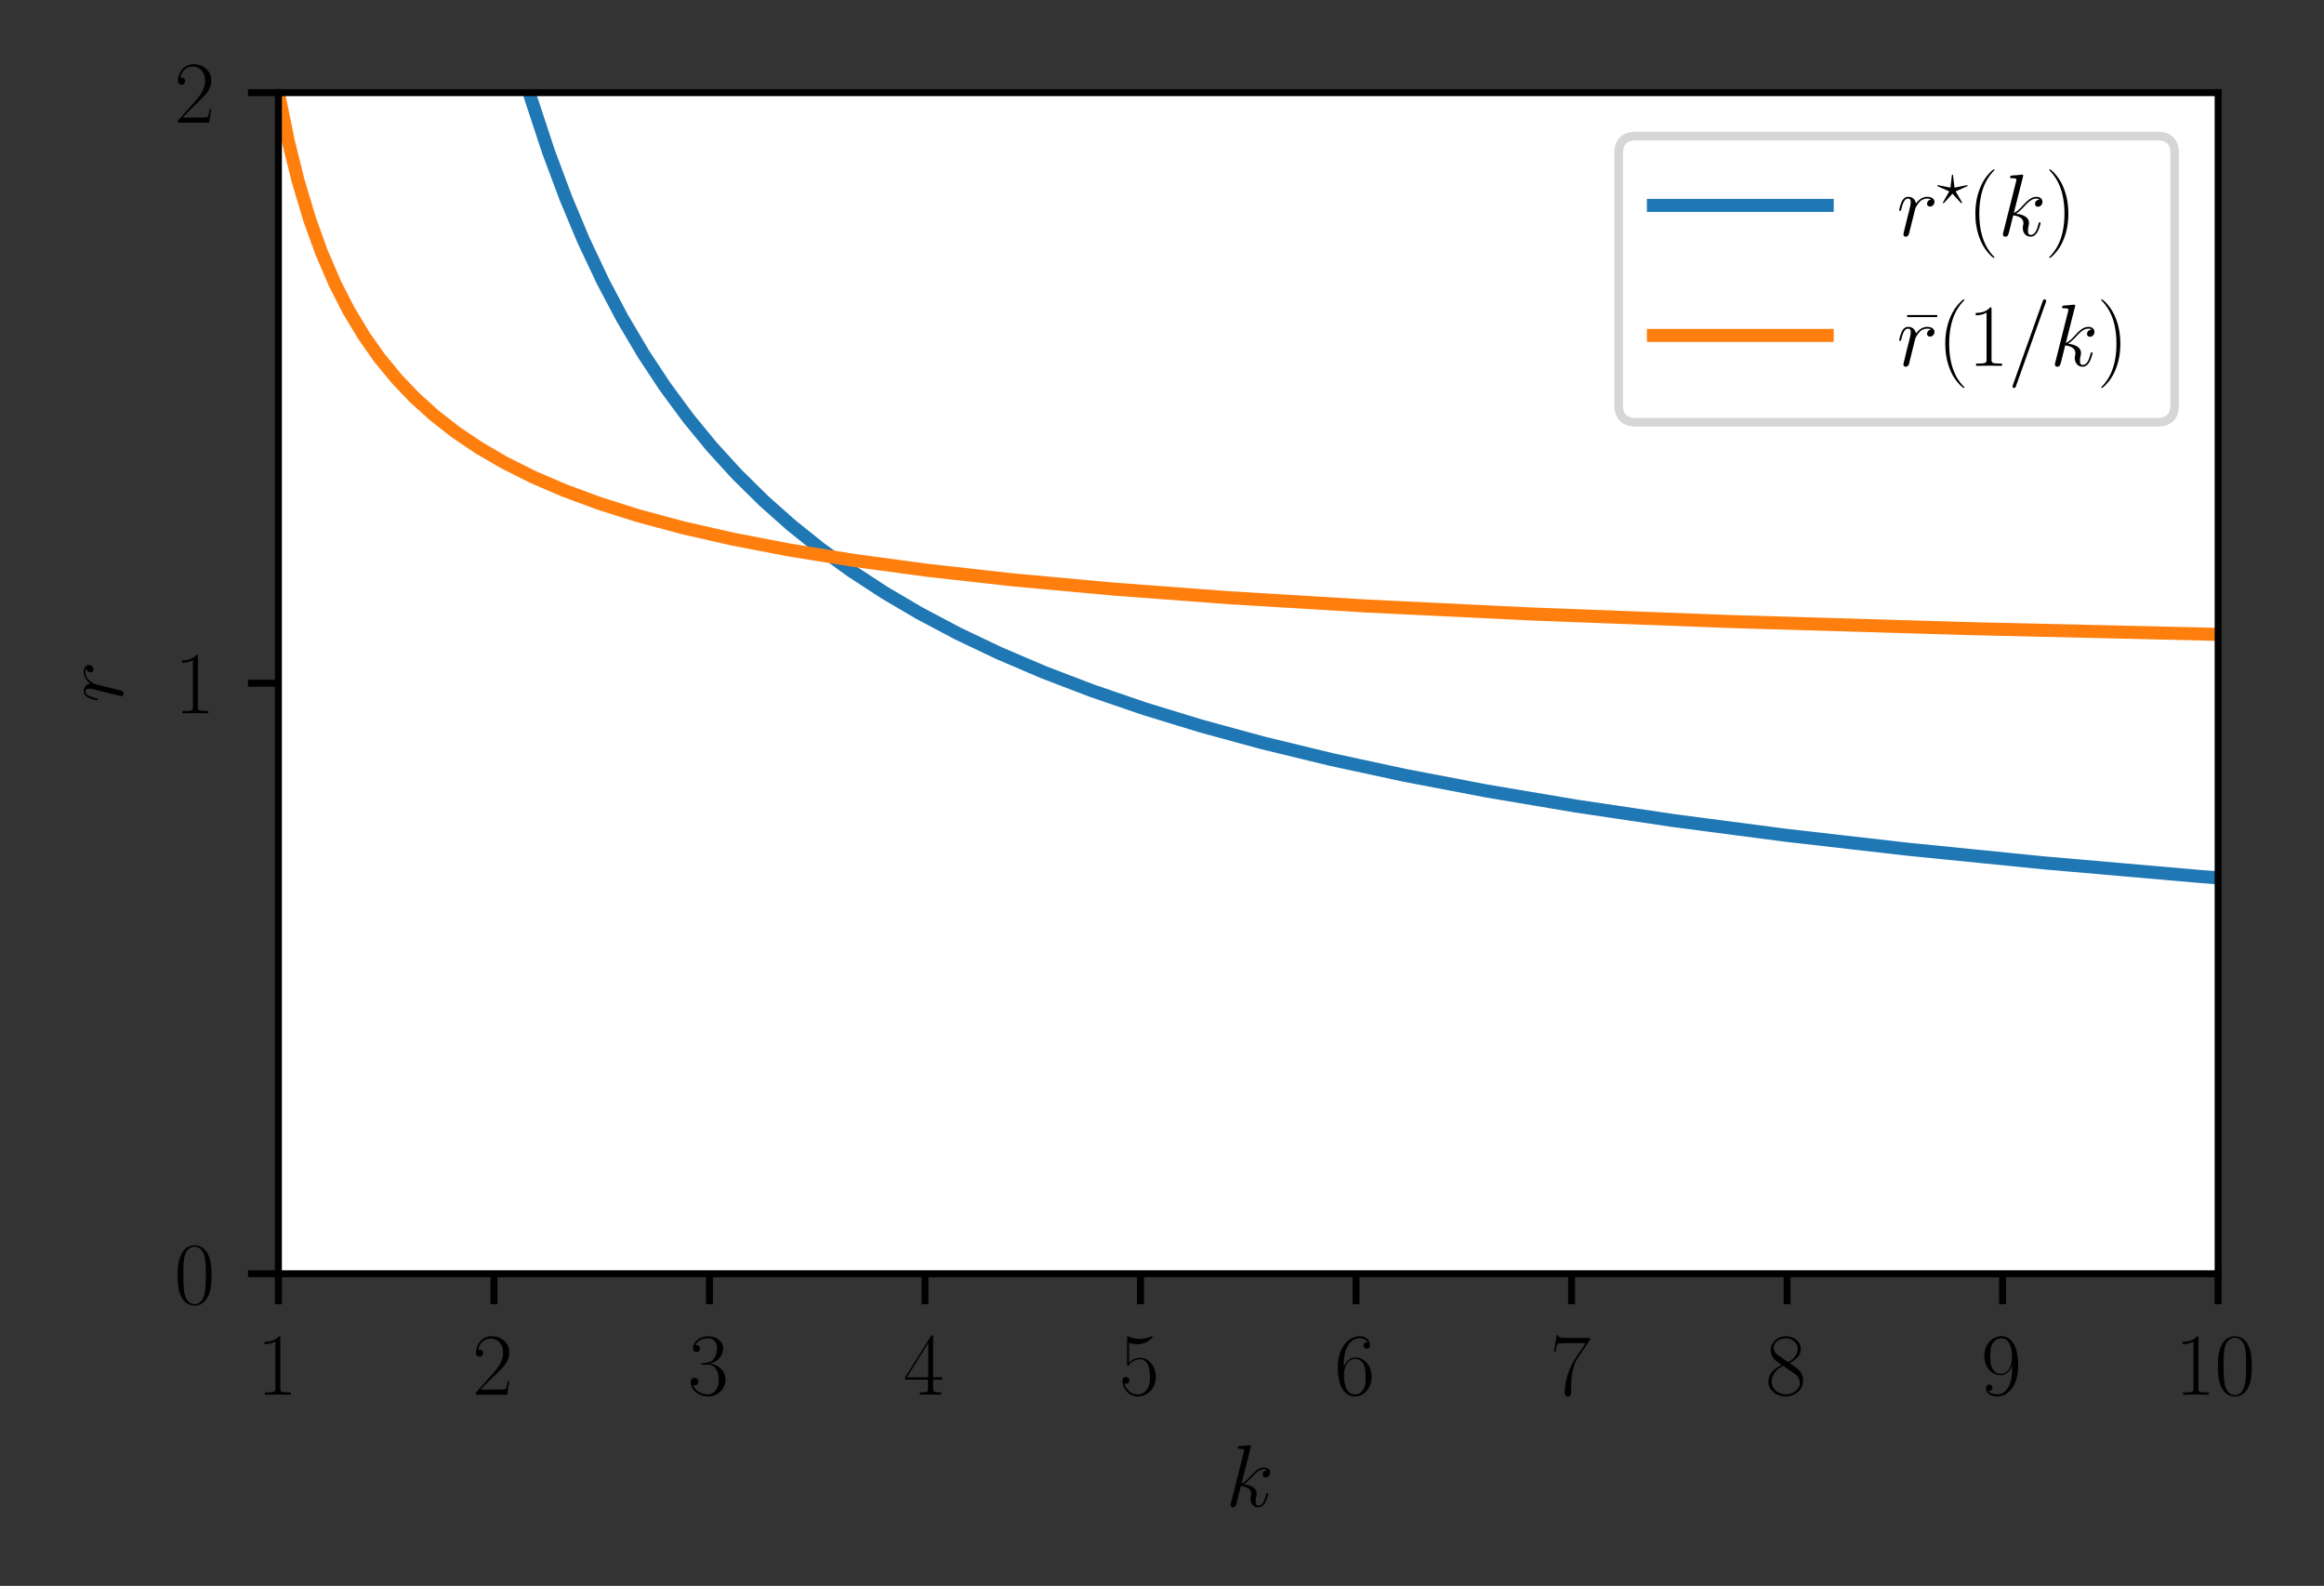 <svg xmlns="http://www.w3.org/2000/svg" xmlns:xlink="http://www.w3.org/1999/xlink" width="356.558" height="243.294" version="1.1" viewBox="0 0 267.418 182.471"><rect x="0" y="0" width="267.418" height="182.471" fill="#333333" stroke="none"/><defs><style type="text/css">*{stroke-linecap:butt;stroke-linejoin:round}</style></defs><g id="figure_1"><g id="patch_1"><path d="M 0 182.471 L 267.418 182.471 L 267.418 0 L 0 0 z" style="fill:none"/></g><g id="axes_1"><g id="patch_2"><path d="M 32.037 146.559 L 255.237 146.559 L 255.237 10.659 L 32.037 10.659 z" style="fill:#fff"/></g><g id="matplotlib.axis_1"><g id="xtick_1"><g id="line2d_1"><defs><path id="m8b2cd3d4dc" d="M 0 0 L 0 3.5" style="stroke:#000;stroke-width:.8"/></defs><g><use style="stroke:#000;stroke-width:.8" x="32.037" y="146.559" xlink:href="#m8b2cd3d4dc"/></g></g><g id="text_1"><g transform="translate(29.546 160.478)scale(0.1 -0.1)"><defs><path id="CMR17-31" d="M 1702 4083 C 1702 4217 1696 4224 1606 4224 C 1357 3927 979 3833 621 3820 C 602 3820 570 3820 563 3808 C 557 3795 557 3782 557 3648 C 755 3648 1088 3686 1344 3839 L 1344 467 C 1344 243 1331 166 781 166 L 589 166 L 589 0 C 896 6 1216 12 1523 12 C 1830 12 2150 6 2458 0 L 2458 166 L 2266 166 C 1715 166 1702 236 1702 467 L 1702 4083 z" transform="scale(0.016)"/></defs><use transform="scale(0.996)" xlink:href="#CMR17-31"/></g></g></g><g id="xtick_2"><g id="line2d_2"><g><use style="stroke:#000;stroke-width:.8" x="56.837" y="146.559" xlink:href="#m8b2cd3d4dc"/></g></g><g id="text_2"><g transform="translate(54.346 160.478)scale(0.1 -0.1)"><defs><path id="CMR17-32" d="M 2669 990 L 2554 990 C 2490 537 2438 460 2413 422 C 2381 371 1920 371 1830 371 L 602 371 C 832 620 1280 1073 1824 1596 C 2214 1966 2669 2400 2669 3033 C 2669 3788 2067 4224 1395 4224 C 691 4224 262 3603 262 3027 C 262 2777 448 2745 525 2745 C 589 2745 781 2783 781 3007 C 781 3206 614 3264 525 3264 C 486 3264 448 3257 422 3244 C 544 3788 915 4057 1306 4057 C 1862 4057 2227 3616 2227 3033 C 2227 2477 1901 1998 1536 1583 L 262 147 L 262 0 L 2515 0 L 2669 990 z" transform="scale(0.016)"/></defs><use transform="scale(0.996)" xlink:href="#CMR17-32"/></g></g></g><g id="xtick_3"><g id="line2d_3"><g><use style="stroke:#000;stroke-width:.8" x="81.637" y="146.559" xlink:href="#m8b2cd3d4dc"/></g></g><g id="text_3"><g transform="translate(79.146 160.478)scale(0.1 -0.1)"><defs><path id="CMR17-33" d="M 1414 2176 C 1984 2176 2234 1673 2234 1094 C 2234 322 1824 25 1453 25 C 1114 25 563 193 390 691 C 422 678 454 678 486 678 C 640 678 755 780 755 947 C 755 1132 614 1216 486 1216 C 378 1216 211 1164 211 927 C 211 335 787 -128 1466 -128 C 2176 -128 2720 432 2720 1087 C 2720 1718 2208 2176 1600 2246 C 2086 2347 2554 2776 2554 3353 C 2554 3856 2048 4224 1472 4224 C 890 4224 378 3862 378 3347 C 378 3123 544 3084 627 3084 C 762 3084 877 3167 877 3334 C 877 3500 762 3584 627 3584 C 602 3584 570 3584 544 3571 C 730 3999 1235 4076 1459 4076 C 1683 4076 2106 3966 2106 3347 C 2106 3167 2080 2851 1862 2574 C 1670 2329 1453 2316 1242 2297 C 1210 2297 1062 2284 1037 2284 C 992 2278 966 2272 966 2227 C 966 2182 973 2176 1101 2176 L 1414 2176 z" transform="scale(0.016)"/></defs><use transform="scale(0.996)" xlink:href="#CMR17-33"/></g></g></g><g id="xtick_4"><g id="line2d_4"><g><use style="stroke:#000;stroke-width:.8" x="106.437" y="146.559" xlink:href="#m8b2cd3d4dc"/></g></g><g id="text_4"><g transform="translate(103.946 160.478)scale(0.1 -0.1)"><defs><path id="CMR17-34" d="M 2150 4147 C 2150 4281 2144 4288 2029 4288 L 128 1254 L 128 1088 L 1779 1088 L 1779 460 C 1779 230 1766 166 1318 166 L 1197 166 L 1197 0 C 1402 12 1747 12 1965 12 C 2182 12 2528 12 2733 0 L 2733 166 L 2611 166 C 2163 166 2150 230 2150 460 L 2150 1088 L 2803 1088 L 2803 1254 L 2150 1254 L 2150 4147 z M 1798 3723 L 1798 1254 L 256 1254 L 1798 3723 z" transform="scale(0.016)"/></defs><use transform="scale(0.996)" xlink:href="#CMR17-34"/></g></g></g><g id="xtick_5"><g id="line2d_5"><g><use style="stroke:#000;stroke-width:.8" x="131.237" y="146.559" xlink:href="#m8b2cd3d4dc"/></g></g><g id="text_5"><g transform="translate(128.746 160.478)scale(0.1 -0.1)"><defs><path id="CMR17-35" d="M 730 3750 C 794 3724 1056 3641 1325 3641 C 1920 3641 2246 3961 2432 4140 C 2432 4191 2432 4224 2394 4224 C 2387 4224 2374 4224 2323 4198 C 2099 4102 1837 4032 1517 4032 C 1325 4032 1037 4055 723 4191 C 653 4224 640 4224 634 4224 C 602 4224 595 4217 595 4090 L 595 2231 C 595 2113 595 2080 659 2080 C 691 2080 704 2093 736 2139 C 941 2435 1222 2560 1542 2560 C 1766 2560 2246 2415 2246 1293 C 2246 1087 2246 716 2054 422 C 1894 159 1645 25 1370 25 C 947 25 518 319 403 812 C 429 806 480 793 506 793 C 589 793 749 838 749 1036 C 749 1209 627 1280 506 1280 C 358 1280 262 1190 262 1011 C 262 454 704 -128 1382 -128 C 2042 -128 2669 441 2669 1267 C 2669 2054 2170 2662 1549 2662 C 1222 2662 947 2540 730 2304 L 730 3750 z" transform="scale(0.016)"/></defs><use transform="scale(0.996)" xlink:href="#CMR17-35"/></g></g></g><g id="xtick_6"><g id="line2d_6"><g><use style="stroke:#000;stroke-width:.8" x="156.037" y="146.559" xlink:href="#m8b2cd3d4dc"/></g></g><g id="text_6"><g transform="translate(153.546 160.478)scale(0.1 -0.1)"><defs><path id="CMR17-36" d="M 678 2198 C 678 3712 1395 4076 1811 4076 C 1946 4076 2272 4049 2400 3782 C 2298 3782 2106 3782 2106 3558 C 2106 3385 2246 3328 2336 3328 C 2394 3328 2566 3353 2566 3571 C 2566 3987 2246 4224 1805 4224 C 1043 4224 243 3411 243 2011 C 243 257 966 -128 1478 -128 C 2099 -128 2688 431 2688 1295 C 2688 2101 2170 2688 1517 2688 C 1126 2688 838 2430 678 1979 L 678 2198 z M 1478 25 C 691 25 691 1212 691 1450 C 691 1914 909 2585 1504 2585 C 1613 2585 1926 2585 2138 2140 C 2253 1889 2253 1624 2253 1302 C 2253 954 2253 696 2118 438 C 1978 173 1773 25 1478 25 z" transform="scale(0.016)"/></defs><use transform="scale(0.996)" xlink:href="#CMR17-36"/></g></g></g><g id="xtick_7"><g id="line2d_7"><g><use style="stroke:#000;stroke-width:.8" x="180.837" y="146.559" xlink:href="#m8b2cd3d4dc"/></g></g><g id="text_7"><g transform="translate(178.346 160.478)scale(0.1 -0.1)"><defs><path id="CMR17-37" d="M 2886 3955 L 2886 4096 L 1382 4096 C 634 4096 621 4166 595 4288 L 480 4288 L 294 3104 L 410 3104 C 429 3226 474 3552 550 3673 C 589 3724 1062 3724 1171 3724 L 2579 3724 L 1869 2670 C 1395 1961 1069 1003 1069 166 C 1069 89 1069 -128 1299 -128 C 1530 -128 1530 89 1530 172 L 1530 466 C 1530 1514 1709 2204 2003 2644 L 2886 3955 z" transform="scale(0.016)"/></defs><use transform="scale(0.996)" xlink:href="#CMR17-37"/></g></g></g><g id="xtick_8"><g id="line2d_8"><g><use style="stroke:#000;stroke-width:.8" x="205.637" y="146.559" xlink:href="#m8b2cd3d4dc"/></g></g><g id="text_8"><g transform="translate(203.146 160.478)scale(0.1 -0.1)"><defs><path id="CMR17-38" d="M 1741 2289 C 2144 2494 2554 2803 2554 3298 C 2554 3884 1990 4224 1472 4224 C 890 4224 378 3800 378 3215 C 378 3054 416 2777 666 2533 C 730 2469 998 2276 1171 2154 C 883 2006 211 1652 211 945 C 211 282 838 -128 1459 -128 C 2144 -128 2720 366 2720 1022 C 2720 1607 2330 1877 2074 2051 L 1741 2289 z M 902 2855 C 851 2887 595 3086 595 3388 C 595 3781 998 4076 1459 4076 C 1965 4076 2336 3716 2336 3298 C 2336 2700 1670 2359 1638 2359 C 1632 2359 1626 2359 1574 2398 L 902 2855 z M 2080 1536 C 2176 1466 2483 1253 2483 861 C 2483 385 2010 25 1472 25 C 890 25 448 443 448 951 C 448 1459 838 1884 1280 2083 L 2080 1536 z" transform="scale(0.016)"/></defs><use transform="scale(0.996)" xlink:href="#CMR17-38"/></g></g></g><g id="xtick_9"><g id="line2d_9"><g><use style="stroke:#000;stroke-width:.8" x="230.437" y="146.559" xlink:href="#m8b2cd3d4dc"/></g></g><g id="text_9"><g transform="translate(227.946 160.478)scale(0.1 -0.1)"><defs><path id="CMR17-39" d="M 2253 1871 C 2253 448 1670 25 1190 25 C 1043 25 685 43 538 281 C 704 256 826 345 826 505 C 826 678 685 736 595 736 C 538 736 365 710 365 492 C 365 68 742 -128 1203 -128 C 1939 -128 2688 665 2688 2090 C 2688 3857 1971 4224 1485 4224 C 851 4224 243 3664 243 2800 C 243 2000 762 1408 1414 1408 C 1952 1408 2189 1910 2253 2122 L 2253 1871 z M 1427 1510 C 1254 1510 1011 1542 813 1929 C 678 2181 678 2477 678 2793 C 678 3174 678 3438 858 3722 C 947 3857 1114 4076 1485 4076 C 2240 4076 2240 2909 2240 2651 C 2240 2193 2035 1510 1427 1510 z" transform="scale(0.016)"/></defs><use transform="scale(0.996)" xlink:href="#CMR17-39"/></g></g></g><g id="xtick_10"><g id="line2d_10"><g><use style="stroke:#000;stroke-width:.8" x="255.237" y="146.559" xlink:href="#m8b2cd3d4dc"/></g></g><g id="text_10"><g transform="translate(250.256 160.478)scale(0.1 -0.1)"><defs><path id="CMR17-30" d="M 2688 2038 C 2688 2430 2682 3099 2413 3613 C 2176 4063 1798 4224 1466 4224 C 1158 4224 768 4082 525 3620 C 269 3137 243 2539 243 2038 C 243 1671 250 1112 448 623 C 723 -39 1216 -128 1466 -128 C 1760 -128 2208 -7 2470 604 C 2662 1048 2688 1568 2688 2038 z M 1466 -26 C 1056 -26 813 328 723 816 C 653 1196 653 1749 653 2109 C 653 2604 653 3015 736 3407 C 858 3954 1216 4121 1466 4121 C 1728 4121 2067 3947 2189 3420 C 2272 3054 2278 2623 2278 2109 C 2278 1691 2278 1176 2202 797 C 2067 96 1690 -26 1466 -26 z" transform="scale(0.016)"/></defs><use transform="scale(0.996)" xlink:href="#CMR17-31"/><use transform="translate(45.69 0)scale(0.996)" xlink:href="#CMR17-30"/></g></g></g><g id="text_11"><g transform="translate(141.044 173.333)scale(0.1 -0.1)"><defs><path id="CMMI12-6b" d="M 1798 4255 C 1805 4281 1818 4319 1818 4351 C 1818 4416 1754 4416 1741 4416 C 1734 4416 1504 4396 1389 4383 C 1280 4377 1184 4364 1069 4358 C 915 4345 870 4339 870 4223 C 870 4159 934 4159 998 4159 C 1325 4159 1325 4103 1325 4040 C 1325 4014 1325 4002 1293 3888 L 378 250 C 352 153 352 141 352 102 C 352 -39 461 -64 525 -64 C 704 -64 742 76 794 275 L 1094 1476 C 1555 1425 1830 1232 1830 924 C 1830 885 1830 860 1811 763 C 1786 667 1786 590 1786 558 C 1786 185 2029 -64 2355 -64 C 2650 -64 2803 205 2854 295 C 2989 532 3072 892 3072 917 C 3072 949 3046 975 3008 975 C 2950 975 2944 949 2918 847 C 2829 513 2694 64 2368 64 C 2240 64 2157 128 2157 372 C 2157 494 2182 635 2208 731 C 2234 847 2234 853 2234 930 C 2234 1309 1894 1521 1306 1598 C 1536 1739 1766 1989 1856 2086 C 2221 2495 2470 2687 2765 2687 C 2912 2687 2950 2655 2995 2624 C 2758 2598 2669 2431 2669 2303 C 2669 2150 2790 2099 2880 2099 C 3053 2099 3206 2246 3206 2451 C 3206 2634 3059 2816 2771 2816 C 2419 2816 2131 2579 1677 2067 C 1613 1989 1376 1746 1139 1656 L 1798 4255 z" transform="scale(0.016)"/></defs><use transform="scale(0.996)" xlink:href="#CMMI12-6b"/></g></g></g><g id="matplotlib.axis_2"><g id="ytick_1"><g id="line2d_11"><defs><path id="m2e004ffc9c" d="M 0 0 L -3.5 0" style="stroke:#000;stroke-width:.8"/></defs><g><use style="stroke:#000;stroke-width:.8" x="32.037" y="146.559" xlink:href="#m2e004ffc9c"/></g></g><g id="text_12"><g transform="translate(20.056 150.018)scale(0.1 -0.1)"><use transform="scale(0.996)" xlink:href="#CMR17-30"/></g></g></g><g id="ytick_2"><g id="line2d_12"><g><use style="stroke:#000;stroke-width:.8" x="32.037" y="78.609" xlink:href="#m2e004ffc9c"/></g></g><g id="text_13"><g transform="translate(20.056 82.068)scale(0.1 -0.1)"><use transform="scale(0.996)" xlink:href="#CMR17-31"/></g></g></g><g id="ytick_3"><g id="line2d_13"><g><use style="stroke:#000;stroke-width:.8" x="32.037" y="10.659" xlink:href="#m2e004ffc9c"/></g></g><g id="text_14"><g transform="translate(20.056 14.118)scale(0.1 -0.1)"><use transform="scale(0.996)" xlink:href="#CMR17-32"/></g></g></g><g id="text_15"><g transform="translate(14.118 80.857)rotate(-90)scale(0.1 -0.1)"><defs><path id="CMMI12-72" d="M 2490 2633 C 2291 2598 2189 2457 2189 2316 C 2189 2163 2310 2111 2400 2111 C 2579 2111 2726 2265 2726 2457 C 2726 2651 2528 2816 2208 2816 C 1952 2816 1658 2700 1389 2335 C 1344 2660 1088 2816 832 2816 C 582 2816 454 2642 378 2508 C 269 2278 173 1892 173 1860 C 173 1834 198 1801 243 1801 C 294 1801 301 1808 339 1957 C 435 2342 557 2687 813 2687 C 966 2687 1011 2604 1011 2419 C 1011 2278 947 2028 902 1827 L 723 1130 C 698 1007 627 716 595 600 C 550 432 480 128 480 96 C 480 6 550 -64 646 -64 C 717 -64 838 -20 877 109 C 896 160 1133 1136 1171 1285 C 1203 1427 1242 1562 1274 1705 C 1299 1795 1325 1898 1344 1982 C 1363 2040 1536 2355 1696 2495 C 1773 2566 1939 2687 2202 2687 C 2304 2687 2406 2674 2490 2633 z" transform="scale(0.016)"/></defs><use transform="scale(0.996)" xlink:href="#CMMI12-72"/></g></g></g><g id="line2d_14"><path d="M 57.717 -1 L 59.316 5.205 L 61.104 11.354 L 63.114 17.453 L 65.125 22.837 L 67.135 27.628 L 69.369 32.37 L 71.603 36.599 L 74.061 40.755 L 76.518 44.475 L 79.199 48.113 L 81.88 51.381 L 84.784 54.567 L 87.911 57.651 L 91.039 60.428 L 94.39 63.115 L 97.964 65.701 L 101.762 68.179 L 105.783 70.546 L 110.251 72.913 L 114.943 75.146 L 120.081 77.343 L 125.666 79.481 L 131.698 81.547 L 138.176 83.53 L 145.325 85.481 L 153.144 87.379 L 161.633 89.209 L 171.016 91.002 L 181.292 92.737 L 192.685 94.433 L 205.419 96.099 L 219.493 97.711 L 235.131 99.277 L 252.78 100.815 L 255.237 101.013 L 255.237 101.013" clip-path="url(#pa0406e2df4)" style="fill:none;stroke:#1f77b4;stroke-linecap:square;stroke-width:1.5"/></g><g id="line2d_15"><path d="M 32.062 10.795 L 33.179 16.278 L 34.296 20.784 L 35.636 25.26 L 36.977 28.985 L 38.54 32.625 L 40.104 35.692 L 41.891 38.664 L 43.679 41.197 L 45.689 43.639 L 47.7 45.743 L 49.934 47.767 L 52.391 49.69 L 55.072 51.502 L 57.976 53.198 L 61.327 54.881 L 64.901 56.423 L 68.923 57.912 L 73.391 59.326 L 78.529 60.711 L 84.337 62.035 L 90.816 63.28 L 98.188 64.471 L 106.677 65.615 L 116.506 66.714 L 128.123 67.779 L 141.527 68.781 L 157.388 69.738 L 176.377 70.652 L 199.164 71.517 L 226.642 72.33 L 255.237 72.992 L 255.237 72.992" clip-path="url(#pa0406e2df4)" style="fill:none;stroke:#ff7f0e;stroke-linecap:square;stroke-width:1.5"/></g><g id="patch_3"><path d="M 32.037 146.559 L 32.037 10.659" style="fill:none;stroke:#000;stroke-linecap:square;stroke-linejoin:miter;stroke-width:.8"/></g><g id="patch_4"><path d="M 255.237 146.559 L 255.237 10.659" style="fill:none;stroke:#000;stroke-linecap:square;stroke-linejoin:miter;stroke-width:.8"/></g><g id="patch_5"><path d="M 32.037 146.559 L 255.237 146.559" style="fill:none;stroke:#000;stroke-linecap:square;stroke-linejoin:miter;stroke-width:.8"/></g><g id="patch_6"><path d="M 32.037 10.659 L 255.237 10.659" style="fill:none;stroke:#000;stroke-linecap:square;stroke-linejoin:miter;stroke-width:.8"/></g><g id="legend_1"><g id="patch_7"><path d="M 188.254 48.585 L 248.237 48.585 Q 250.237 48.585 250.237 46.585 L 250.237 17.659 Q 250.237 15.659 248.237 15.659 L 188.254 15.659 Q 186.254 15.659 186.254 17.659 L 186.254 46.585 Q 186.254 48.585 188.254 48.585 z" style="fill:#fff;opacity:.8;stroke:#ccc;stroke-linejoin:miter"/></g><g id="line2d_16"><path d="M 190.254 23.631 L 210.254 23.631" style="fill:none;stroke:#1f77b4;stroke-linecap:square;stroke-width:1.5"/></g><g id="text_16"><g transform="translate(218.254 27.131)scale(0.1 -0.1)"><defs><path id="CMMI12-3f" d="M 1562 1099 L 2432 153 C 2451 134 2470 121 2496 121 C 2554 121 2554 172 2554 179 C 2554 198 2534 236 2522 256 L 1894 1340 L 3040 1853 C 3117 1885 3130 1891 3130 1929 C 3130 1961 3104 1986 3066 1986 L 1773 1726 L 1632 2950 C 1619 3040 1619 3072 1568 3072 C 1510 3072 1510 3040 1498 2944 L 1357 1726 L 64 1986 C 26 1986 0 1961 0 1929 C 0 1891 32 1879 83 1853 L 1235 1340 L 621 268 C 576 191 576 185 576 179 C 576 172 576 121 634 121 C 646 121 672 121 730 185 L 1562 1099 z" transform="scale(0.016)"/><path id="CMR17-28" d="M 1958 -1562 C 1958 -1556 1958 -1543 1939 -1524 C 1645 -1223 858 -403 858 1596 C 858 3595 1632 4408 1946 4729 C 1946 4735 1958 4748 1958 4767 C 1958 4787 1939 4800 1914 4800 C 1843 4800 1299 4325 986 3620 C 666 2909 576 2218 576 1603 C 576 1141 621 360 1005 -467 C 1312 -1133 1837 -1600 1914 -1600 C 1946 -1600 1958 -1588 1958 -1562 z" transform="scale(0.016)"/><path id="CMR17-29" d="M 1683 1596 C 1683 2057 1638 2839 1254 3665 C 947 4332 422 4800 346 4800 C 326 4800 301 4793 301 4761 C 301 4748 307 4742 314 4729 C 621 4408 1402 3595 1402 1603 C 1402 -396 627 -1210 314 -1530 C 307 -1543 301 -1549 301 -1562 C 301 -1594 326 -1600 346 -1600 C 416 -1600 960 -1127 1274 -422 C 1594 289 1683 981 1683 1596 z" transform="scale(0.016)"/></defs><use transform="scale(0.996)" xlink:href="#CMMI12-72"/><use transform="translate(46.671 36.154)scale(0.697)" xlink:href="#CMMI12-3f"/><use transform="translate(81.311 0)scale(0.996)" xlink:href="#CMR17-28"/><use transform="translate(116.592 0)scale(0.996)" xlink:href="#CMMI12-6b"/><use transform="translate(170.671 0)scale(0.996)" xlink:href="#CMR17-29"/></g></g><g id="line2d_18"><path d="M 190.254 38.594 L 210.254 38.594" style="fill:none;stroke:#ff7f0e;stroke-linecap:square;stroke-width:1.5"/></g><g id="text_17"><g transform="translate(218.254 42.094)scale(0.1 -0.1)"><defs><path id="CMR17-16" d="M 2554 3520 L 2554 3667 L 378 3667 L 378 3520 L 2554 3520 z" transform="scale(0.016)"/><path id="CMMI12-3d" d="M 2746 4563 C 2746 4569 2784 4665 2784 4678 C 2784 4755 2720 4800 2669 4800 C 2637 4800 2579 4800 2528 4659 L 384 -1364 C 384 -1370 346 -1466 346 -1479 C 346 -1556 410 -1600 461 -1600 C 499 -1600 557 -1594 602 -1460 L 2746 4563 z" transform="scale(0.016)"/></defs><use transform="translate(5.91 0.006)scale(0.996)" xlink:href="#CMR17-16"/><use transform="scale(0.996)" xlink:href="#CMMI12-72"/><use transform="translate(46.671 0)scale(0.996)" xlink:href="#CMR17-28"/><use transform="translate(81.951 0)scale(0.996)" xlink:href="#CMR17-31"/><use transform="translate(127.642 0)scale(0.996)" xlink:href="#CMMI12-3d"/><use transform="translate(176.417 0)scale(0.996)" xlink:href="#CMMI12-6b"/><use transform="translate(230.496 0)scale(0.996)" xlink:href="#CMR17-29"/></g></g></g></g></g><defs><clipPath id="pa0406e2df4"><rect width="223.2" height="135.9" x="32.037" y="10.659"/></clipPath></defs></svg>